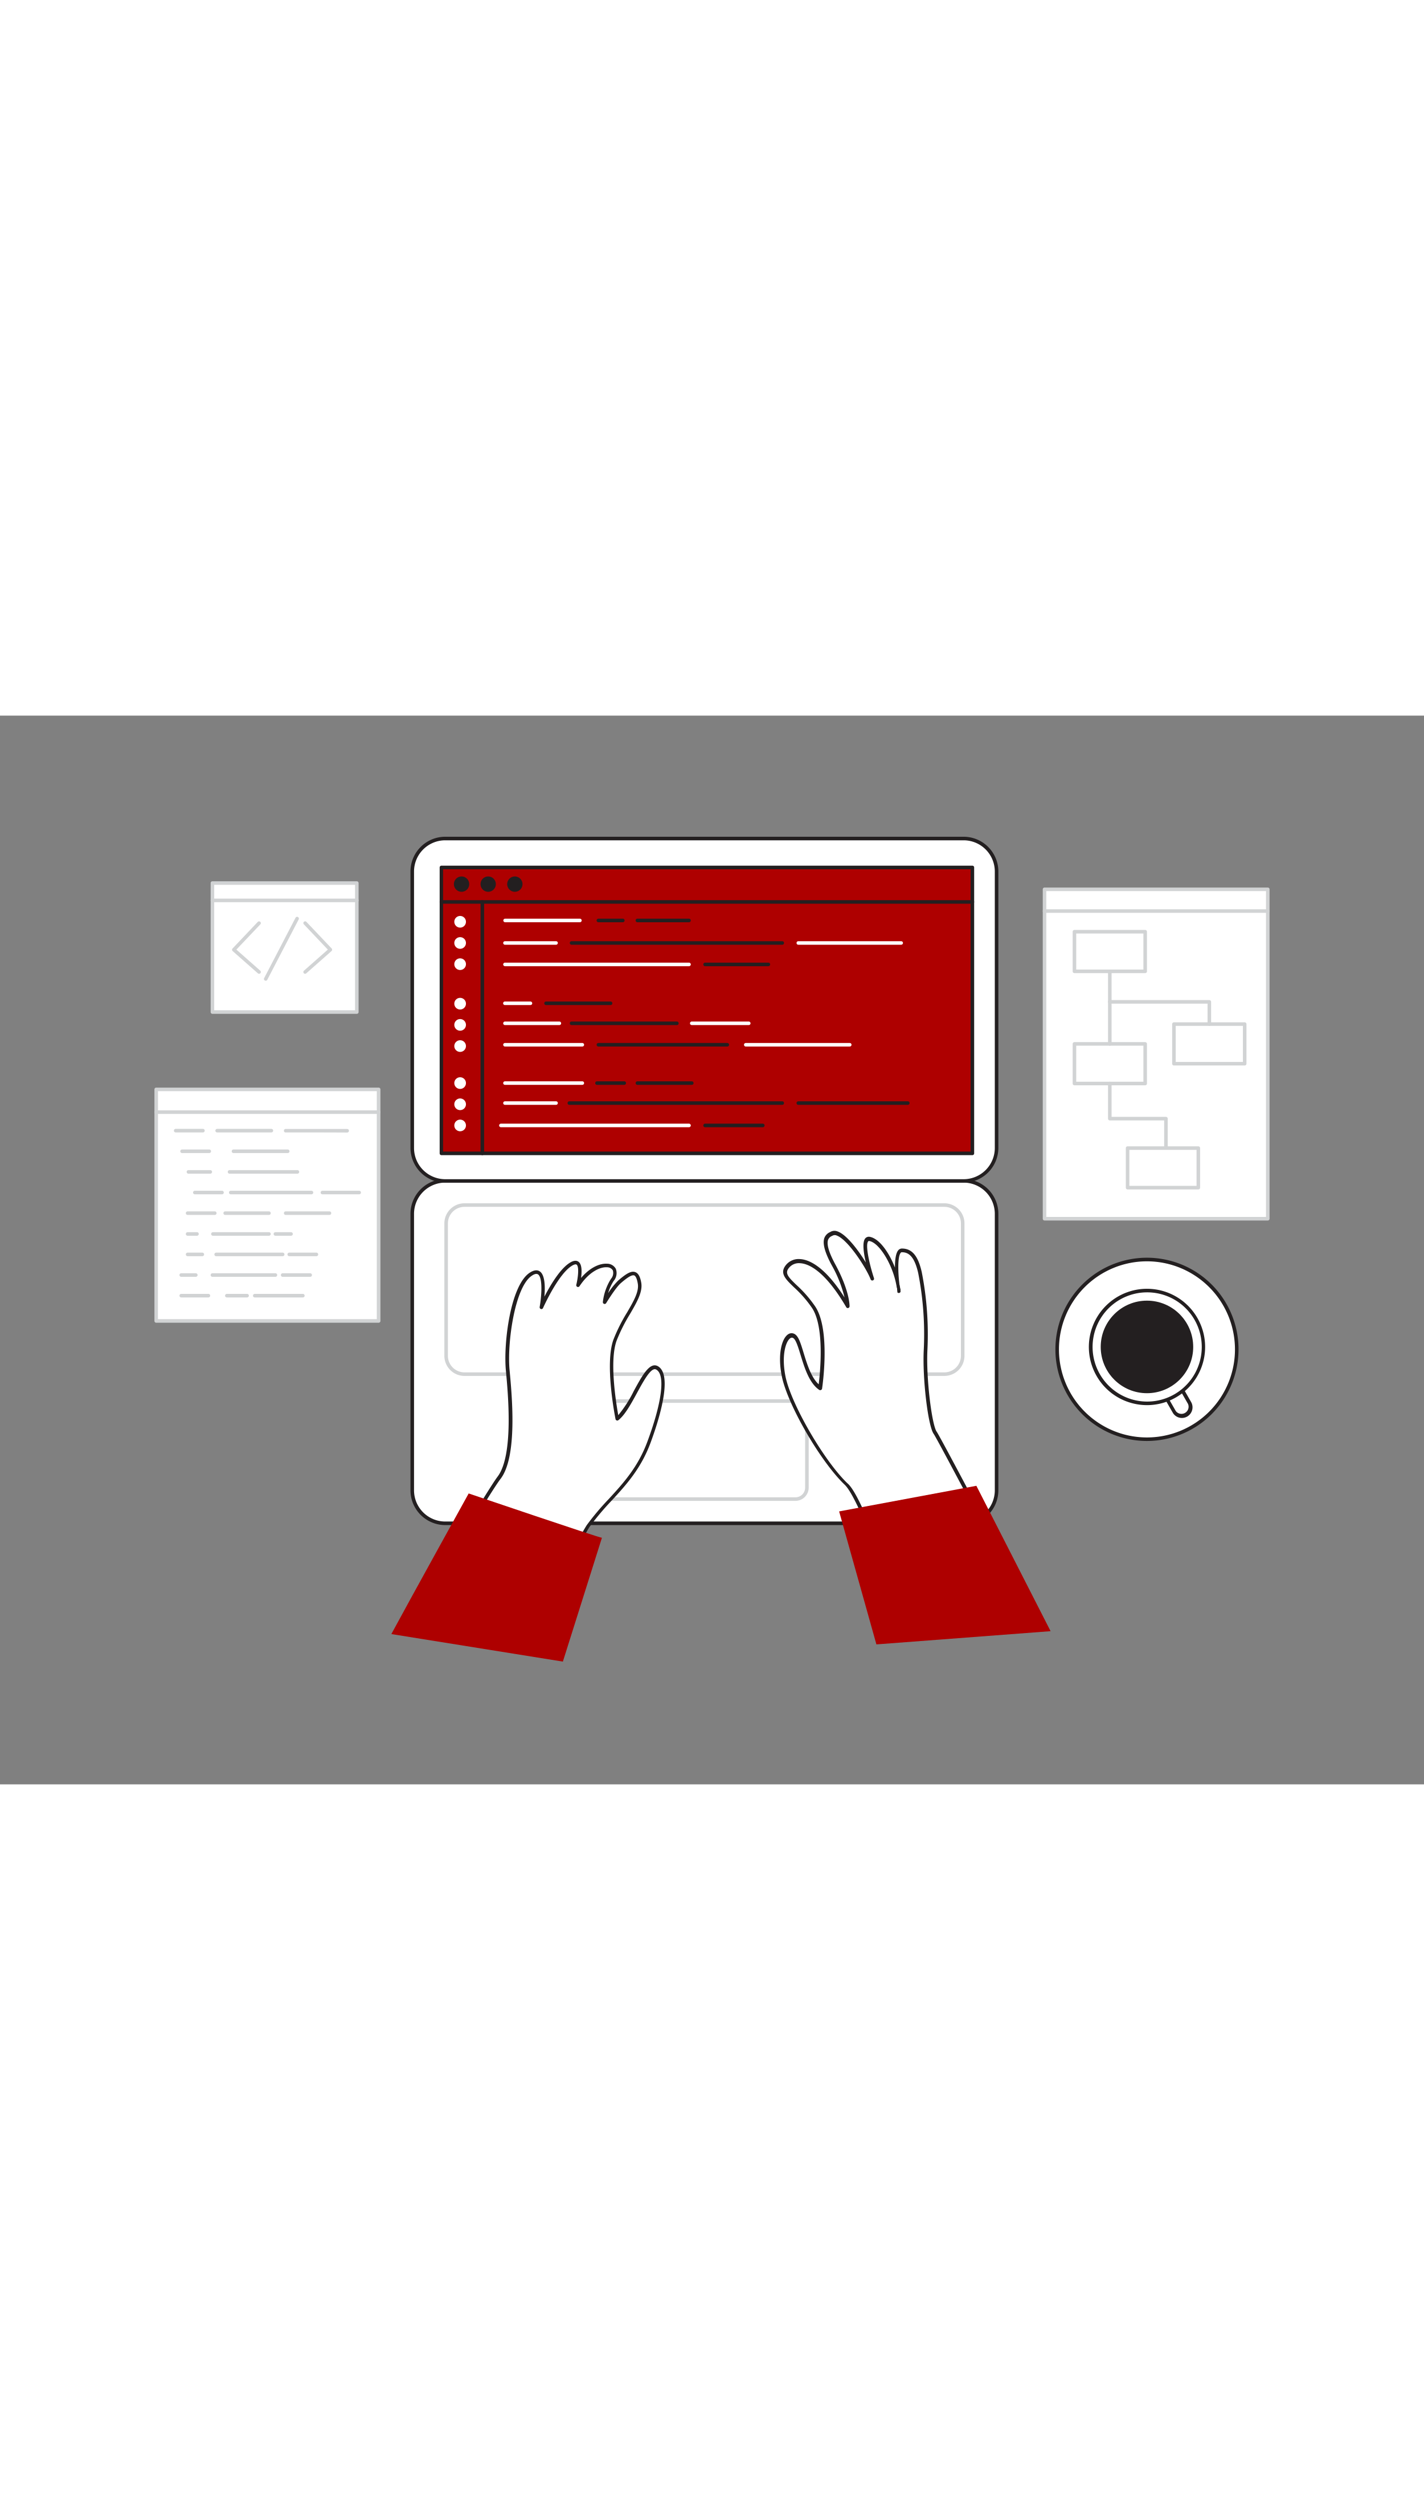 <svg xmlns="http://www.w3.org/2000/svg" viewBox="0 0 400 300" data-imageid="coding-flatline" imageName="Coding" class="illustrations_image" style="width: 171px;"><rect x="0" y="0" width="400" height="300" fill="#808080" stroke="none"/><g id="_178_coding_flatline" data-name="#178_coding_flatline"><rect x="115.8" y="130.59" width="164.15" height="96.13" rx="9.26" fill="#fff"/><path d="M270.68,227.22H125.06a9.77,9.77,0,0,1-9.76-9.76v-77.6a9.78,9.78,0,0,1,9.76-9.77H270.68a9.78,9.78,0,0,1,9.76,9.77v77.6A9.77,9.77,0,0,1,270.68,227.22ZM125.06,131.09a8.77,8.77,0,0,0-8.76,8.77v77.6a8.77,8.77,0,0,0,8.76,8.76H270.68a8.77,8.77,0,0,0,8.76-8.76v-77.6a8.77,8.77,0,0,0-8.76-8.77Z" fill="#231f20"/><rect x="169.08" y="192.4" width="57.59" height="27.52" rx="3.22" fill="#fff"/><path d="M223.45,220.42H172.29a3.72,3.72,0,0,1-3.71-3.72V195.61a3.71,3.71,0,0,1,3.71-3.71h51.16a3.71,3.71,0,0,1,3.71,3.71V216.7A3.72,3.72,0,0,1,223.45,220.42ZM172.29,192.9a2.71,2.71,0,0,0-2.71,2.71V216.7a2.71,2.71,0,0,0,2.71,2.72h51.16a2.71,2.71,0,0,0,2.71-2.72V195.61a2.71,2.71,0,0,0-2.71-2.71Z" fill="#d1d3d4"/><rect x="125.32" y="137.39" width="145.1" height="47.46" rx="5.14" fill="#fff"/><path d="M265.28,185.35H130.46a5.65,5.65,0,0,1-5.64-5.64V142.54a5.65,5.65,0,0,1,5.64-5.65H265.28a5.65,5.65,0,0,1,5.64,5.65v37.17A5.65,5.65,0,0,1,265.28,185.35ZM130.46,137.89a4.65,4.65,0,0,0-4.64,4.65v37.17a4.64,4.64,0,0,0,4.64,4.64H265.28a4.64,4.64,0,0,0,4.64-4.64V142.54a4.65,4.65,0,0,0-4.64-4.65Z" fill="#d1d3d4"/><path d="M127.7,234h34.18a43.94,43.94,0,0,1,3.31-6.47c5.44-7.71,12.93-12.47,17-23.35s5.44-19.5,2.26-21.09-7,11.11-11.11,14.29c0,0-3.09-15.27-.6-22.07s7.58-11.9,6.9-16-2.57-3-5.61-.42c-1.59,1.36-4.24,5.74-4.24,5.74a15.05,15.05,0,0,1,2.19-6.27c3.1-4.61-4.23-6.65-9.67,1.51,0,0,2.12-8.39-2-5.9s-8.32,12.1-8.32,12.1,2.27-12.7-2.94-9.3-7.18,19.73-6.5,27,2.2,24.11-2.42,30.16C138.66,215.91,133.69,224,127.7,234Z" fill="#fff"/><path d="M161.88,234.5H127.7a.52.52,0,0,1-.44-.25.49.49,0,0,1,0-.51c7-11.57,11.16-18.34,12.51-20.12,4.56-6,2.94-23.28,2.33-29.8-.72-7.66,1.28-23.9,6.71-27.45,1.13-.73,2.08-.86,2.82-.36,1.49,1,1.52,4.46,1.29,7.09,1.6-3.08,4.38-7.83,7.17-9.53,1-.62,1.82-.71,2.42-.26,1,.74.94,2.85.71,4.54,2.63-3.09,5.4-4.12,7.3-4a2.8,2.8,0,0,1,2.46,1.43,3.39,3.39,0,0,1-.58,3.38,12.72,12.72,0,0,0-1.58,3.46,20.36,20.36,0,0,1,2.88-3.59c2.1-1.8,3.55-2.76,4.74-2.32.86.31,1.39,1.27,1.69,3,.43,2.59-1.24,5.45-3.17,8.77a47.64,47.64,0,0,0-3.75,7.46c-2.08,5.67-.14,17.61.46,20.93a34.64,34.64,0,0,0,4.37-6.81c2.36-4.33,4.41-8.07,6.64-7,4.65,2.33.13,16-2,21.71-2.71,7.22-6.91,11.8-11,16.22a75.13,75.13,0,0,0-6.09,7.25,43.75,43.75,0,0,0-3.27,6.38A.5.5,0,0,1,161.88,234.5Zm-33.3-1h33a43,43,0,0,1,3.23-6.26A74.58,74.58,0,0,1,171,219.9c4-4.36,8.13-8.86,10.77-15.9,4.23-11.28,5.19-19.12,2.51-20.46-1.37-.7-3.47,3.15-5.32,6.54-1.67,3.07-3.41,6.25-5.26,7.69a.47.47,0,0,1-.48.07.49.49,0,0,1-.32-.36c-.12-.63-3.09-15.49-.58-22.34a47.93,47.93,0,0,1,3.83-7.62c1.83-3.15,3.41-5.87,3-8.11-.22-1.31-.58-2.1-1-2.27-.77-.27-2.26.87-3.75,2.15s-4.1,5.58-4.13,5.62a.5.5,0,0,1-.58.22.52.52,0,0,1-.35-.52,15.45,15.45,0,0,1,2.28-6.51,2.49,2.49,0,0,0,.52-2.38,1.85,1.85,0,0,0-1.63-.87c-1.85-.14-5,1.2-7.73,5.32a.5.5,0,0,1-.9-.4c.49-2,.85-5.09.08-5.66-.31-.23-.95.1-1.3.31-3.91,2.39-8.08,11.78-8.12,11.87a.5.5,0,0,1-.6.28.52.52,0,0,1-.35-.57c.55-3.06.9-8.25-.47-9.16-.37-.25-1-.13-1.71.37-4.85,3.16-7,19.09-6.27,26.52.68,7.24,2.27,24.22-2.52,30.5C139.28,215.94,135.24,222.42,128.58,233.5Z" fill="#231f20"/><path d="M223.11,174.12c-2.11-1.51-4.53,3.63-3,11.19s10.58,23.58,17.53,30.23c1.83,1.74,4.58,7.58,7.66,15.24h33.21c-8.18-15.46-15.17-28.61-15.77-29.45-1.52-2.12-3.11-15.54-2.69-23.43a89.69,89.69,0,0,0-1.58-21.54c-1.07-4.69-2.76-6.23-5.11-6.23s-1.18,9.31-1.18,9.31v0c-1.06-5.55-4.69-11.95-7.89-12.59S245,158,245,158c-1.28-3.41-8.26-14.32-11.36-12.59-1,.56-3.53,1.3.52,8.77s4,11.53,4,11.53c-8.43-14.4-15-13.91-17.08-10.89s3.32,4.84,7.56,11.25,1.81,22.61,1.81,22.61C225.83,185.61,225.23,175.63,223.11,174.12Zm29.08-14.53v0Zm.44,2.29v0Zm0-.19,0-.11Zm-.07-.36-.1-.54Zm-.16-.86c0-.16-.06-.33-.1-.52Z" fill="#fff"/><path d="M278.49,231.28H245.28a.5.5,0,0,1-.46-.32c-3.4-8.46-5.94-13.53-7.54-15.06-6.83-6.53-16.08-22.49-17.68-30.5-1.22-6.09,0-10.59,1.79-11.74a1.71,1.71,0,0,1,2,.05c1,.71,1.59,2.7,2.36,5.22.94,3.07,2.09,6.83,4.22,8.77.42-3.41,1.68-16-1.85-21.4a33.21,33.21,0,0,0-5.08-5.82c-2.31-2.23-4-3.84-2.47-6a4.59,4.59,0,0,1,4.1-1.93c2.25.09,6.76,1.66,12.56,10.78a35.19,35.19,0,0,0-3.57-9c-1.92-3.53-2.61-6-2.14-7.58a2.92,2.92,0,0,1,1.65-1.77l.17-.1a2.29,2.29,0,0,1,2-.06c2.48.91,5.7,5.15,7.87,8.68-.63-2.71-1.06-5.74-.14-6.78a1.34,1.34,0,0,1,1.32-.4c2.64.53,5.35,4.38,7,8.62,0-2,.19-4,.94-4.87a1.34,1.34,0,0,1,1-.48c2.83,0,4.55,2,5.59,6.62a90.16,90.16,0,0,1,1.6,21.68c-.43,8,1.24,21.21,2.59,23.11.54.75,5.71,10.4,15.81,29.5a.5.5,0,0,1,0,.49A.52.52,0,0,1,278.49,231.28Zm-32.87-1h32c-12.05-22.79-15-28.18-15.35-28.66-1.62-2.27-3.21-15.81-2.78-23.75a89.07,89.07,0,0,0-1.57-21.4c-1.17-5.15-3-5.84-4.62-5.84a.34.34,0,0,0-.28.15c-.94,1.06-.75,5.83-.4,8.59v.07h0a.38.38,0,0,1,0,.21.41.41,0,0,1,.08.19l.1.52a.43.43,0,0,1,0,.16.44.44,0,0,1,.06.16l.11.53a.4.4,0,0,0,0,.25h0l-.07,0,.07.09h0a.22.22,0,0,1,0,.08s0,0,0,0h0a.5.5,0,0,1-.39.44.52.52,0,0,1-.52-.21h0a.28.28,0,0,1,0-.09.19.19,0,0,1,0-.08h0v-.09h0v0a.57.57,0,0,1,0-.13.5.5,0,0,1-.05-.13L252,161h0l0-.08h0a.49.49,0,0,1,0-.12.46.46,0,0,1-.08-.19l-.1-.52a.6.6,0,0,1,0-.19.48.48,0,0,1-.07-.18h0v0h0v0a.07.07,0,0,1,0-.05v0h0c-1.1-5.7-4.74-11.63-7.5-12.18-.25-.05-.33,0-.37.09-.91,1,.41,6.67,1.63,10.36a.5.5,0,0,1-.94.33c-1.12-3-6.3-11.14-9.52-12.32a1.28,1.28,0,0,0-1.12,0l-.2.1a1.94,1.94,0,0,0-1.15,1.18c-.39,1.28.3,3.57,2.06,6.81,4.07,7.5,4,11.61,4,11.78a.51.51,0,0,1-.38.47.49.49,0,0,1-.55-.23c-6.17-10.54-10.8-12.26-13-12.35a3.57,3.57,0,0,0-3.24,1.5c-1,1.39,0,2.45,2.35,4.7a34.18,34.18,0,0,1,5.21,6c4.29,6.5,2,22.29,1.89,23a.48.48,0,0,1-.29.38.51.51,0,0,1-.48,0c-2.85-1.9-4.19-6.3-5.27-9.83-.66-2.15-1.28-4.18-2-4.69a.71.71,0,0,0-.89,0c-1.24.81-2.54,4.77-1.35,10.71,1.54,7.7,10.8,23.67,17.39,30C239.68,216.81,242.18,221.75,245.62,230.28Z" fill="#231f20"/><path d="M169.08,230.78c-.81,0-37.43-12.44-37.43-12.44S115,248.41,109.93,257.81l48.18,7.73Z" fill="#ae0000" class="target-color"/><polygon points="274.26 216.19 235.71 223.38 246.18 260.71 295.11 257 274.26 216.19" fill="#ae0000" class="target-color"/><rect x="115.8" y="34.46" width="164.15" height="96.13" rx="9.26" fill="#fff"/><path d="M270.68,131.09H125.06a9.77,9.77,0,0,1-9.76-9.76V43.72A9.77,9.77,0,0,1,125.06,34H270.68a9.77,9.77,0,0,1,9.76,9.76v77.61A9.77,9.77,0,0,1,270.68,131.09ZM125.06,35a8.77,8.77,0,0,0-8.76,8.76v77.61a8.77,8.77,0,0,0,8.76,8.76H270.68a8.77,8.77,0,0,0,8.76-8.76V43.72A8.77,8.77,0,0,0,270.68,35Z" fill="#231f20"/><rect x="123.96" y="42.62" width="149.18" height="80.26" fill="#ae0000" class="target-color"/><path d="M273.14,123.38H124a.5.5,0,0,1-.5-.5V42.62a.5.5,0,0,1,.5-.5H273.14a.5.5,0,0,1,.5.5v80.26A.5.5,0,0,1,273.14,123.38Zm-148.68-1H272.64V43.12H124.46Z" fill="#231f20"/><path d="M273.14,52.8H124a.5.5,0,0,1-.5-.5.5.5,0,0,1,.5-.5H273.14a.5.5,0,0,1,.5.5A.5.5,0,0,1,273.14,52.8Z" fill="#231f20"/><circle cx="129.65" cy="47.3" r="1.65" fill="#231f20"/><path d="M129.65,49.45a2.15,2.15,0,1,1,2.15-2.15A2.14,2.14,0,0,1,129.65,49.45Zm0-3.29a1.15,1.15,0,1,0,1.15,1.14A1.14,1.14,0,0,0,129.65,46.16Z" fill="#231f20"/><circle cx="137.14" cy="47.3" r="1.65" fill="#231f20"/><path d="M137.14,49.45a2.15,2.15,0,1,1,2.14-2.15A2.15,2.15,0,0,1,137.14,49.45Zm0-3.29a1.15,1.15,0,1,0,1.14,1.14A1.15,1.15,0,0,0,137.14,46.16Z" fill="#231f20"/><circle cx="144.62" cy="47.3" r="1.65" fill="#231f20"/><path d="M144.62,49.45a2.15,2.15,0,1,1,2.15-2.15A2.15,2.15,0,0,1,144.62,49.45Zm0-3.29a1.15,1.15,0,1,0,1.15,1.14A1.15,1.15,0,0,0,144.62,46.16Z" fill="#231f20"/><path d="M135.49,123.38a.5.5,0,0,1-.5-.5V52.3a.5.5,0,0,1,1,0v70.58A.5.5,0,0,1,135.49,123.38Z" fill="#231f20"/><path d="M162.89,58h-21a.5.5,0,0,1-.5-.5.5.5,0,0,1,.5-.5h21a.5.5,0,0,1,.5.5A.5.5,0,0,1,162.89,58Z" fill="#fff"/><path d="M174.94,58h-6.85a.5.5,0,0,1-.5-.5.5.5,0,0,1,.5-.5h6.85a.5.5,0,0,1,.5.5A.5.5,0,0,1,174.94,58Z" fill="#231f20"/><path d="M193.54,58H179.05a.5.5,0,0,1-.5-.5.5.5,0,0,1,.5-.5h14.49a.5.5,0,0,1,.5.5A.5.5,0,0,1,193.54,58Z" fill="#231f20"/><path d="M156.19,64.32H141.85a.5.5,0,0,1-.5-.5.5.5,0,0,1,.5-.5h14.34a.5.5,0,0,1,.5.5A.51.51,0,0,1,156.19,64.32Z" fill="#fff"/><path d="M219.73,64.32H160.55a.51.51,0,0,1-.5-.5.5.5,0,0,1,.5-.5h59.18a.5.5,0,0,1,.5.5A.5.5,0,0,1,219.73,64.32Z" fill="#231f20"/><path d="M253.14,64.32H224.25a.5.5,0,0,1-.5-.5.5.5,0,0,1,.5-.5h28.89a.5.5,0,0,1,.5.5A.51.51,0,0,1,253.14,64.32Z" fill="#fff"/><path d="M193.54,70.34H141.85a.5.5,0,0,1-.5-.5.5.5,0,0,1,.5-.5h51.69a.5.5,0,0,1,.5.5A.5.5,0,0,1,193.54,70.34Z" fill="#fff"/><path d="M215.83,70.34H198.06a.5.5,0,0,1-.5-.5.51.51,0,0,1,.5-.5h17.77a.5.5,0,0,1,.5.5A.5.5,0,0,1,215.83,70.34Z" fill="#231f20"/><path d="M149,81.25h-7.17a.5.5,0,0,1-.5-.5.5.5,0,0,1,.5-.5H149a.51.51,0,0,1,.5.5A.5.5,0,0,1,149,81.25Z" fill="#fff"/><path d="M171.51,81.25H153.38a.5.5,0,0,1-.5-.5.51.51,0,0,1,.5-.5h18.13a.5.5,0,0,1,.5.5A.5.5,0,0,1,171.51,81.25Z" fill="#231f20"/><path d="M157.12,86.87H141.85a.5.5,0,0,1-.5-.5.5.5,0,0,1,.5-.5h15.27a.5.5,0,0,1,.5.5A.5.5,0,0,1,157.12,86.87Z" fill="#fff"/><path d="M190.14,86.87H160.55a.51.51,0,0,1-.5-.5.5.5,0,0,1,.5-.5h29.59a.5.5,0,0,1,.5.5A.5.5,0,0,1,190.14,86.87Z" fill="#231f20"/><path d="M210.32,86.87h-16a.51.51,0,0,1-.5-.5.5.5,0,0,1,.5-.5h16a.5.5,0,0,1,.5.5A.5.5,0,0,1,210.32,86.87Z" fill="#fff"/><path d="M163.57,92.89H141.85a.5.5,0,0,1-.5-.5.5.5,0,0,1,.5-.5h21.72a.51.51,0,0,1,.5.5A.5.5,0,0,1,163.57,92.89Z" fill="#fff"/><path d="M204.3,92.89H168.09a.5.5,0,0,1-.5-.5.5.5,0,0,1,.5-.5H204.3a.51.51,0,0,1,.5.5A.5.5,0,0,1,204.3,92.89Z" fill="#231f20"/><path d="M238.69,92.89h-29.2a.5.5,0,0,1-.5-.5.51.51,0,0,1,.5-.5h29.2a.5.5,0,0,1,.5.5A.5.5,0,0,1,238.69,92.89Z" fill="#fff"/><path d="M163.57,103.65H141.85a.5.5,0,0,1-.5-.5.5.5,0,0,1,.5-.5h21.72a.5.5,0,0,1,.5.5A.51.51,0,0,1,163.57,103.65Z" fill="#fff"/><path d="M175.35,103.65H167.7a.5.5,0,0,1-.5-.5.5.5,0,0,1,.5-.5h7.65a.5.5,0,0,1,.5.5A.51.51,0,0,1,175.35,103.65Z" fill="#231f20"/><path d="M194.32,103.65H179.05a.5.5,0,0,1-.5-.5.5.5,0,0,1,.5-.5h15.27a.5.5,0,0,1,.5.5A.5.5,0,0,1,194.32,103.65Z" fill="#231f20"/><path d="M156.19,109.26H141.85a.5.5,0,0,1-.5-.5.5.5,0,0,1,.5-.5h14.34a.5.5,0,0,1,.5.5A.51.51,0,0,1,156.19,109.26Z" fill="#fff"/><path d="M219.73,109.26h-59.8a.5.5,0,0,1-.5-.5.5.5,0,0,1,.5-.5h59.8a.5.5,0,0,1,.5.5A.5.5,0,0,1,219.73,109.26Z" fill="#231f20"/><path d="M255,109.26H224.25a.5.5,0,0,1-.5-.5.5.5,0,0,1,.5-.5H255a.5.5,0,0,1,.5.5A.51.51,0,0,1,255,109.26Z" fill="#231f20"/><path d="M193.54,115.54H140.71a.5.5,0,0,1-.5-.5.5.5,0,0,1,.5-.5h52.83a.5.5,0,0,1,.5.5A.5.5,0,0,1,193.54,115.54Z" fill="#fff"/><path d="M214.27,115.54H198.06a.5.5,0,0,1-.5-.5.51.51,0,0,1,.5-.5h16.21a.5.5,0,0,1,.5.5A.5.5,0,0,1,214.27,115.54Z" fill="#231f20"/><circle cx="129.25" cy="57.87" r="1.64" fill="#fff"/><circle cx="129.25" cy="63.82" r="1.64" fill="#fff"/><circle cx="129.25" cy="69.77" r="1.64" fill="#fff"/><circle cx="129.25" cy="80.86" r="1.64" fill="#fff"/><circle cx="129.25" cy="86.81" r="1.64" fill="#fff"/><circle cx="129.25" cy="92.76" r="1.64" fill="#fff"/><circle cx="129.25" cy="103.15" r="1.64" fill="#fff"/><circle cx="129.25" cy="109.1" r="1.64" fill="#fff"/><circle cx="129.25" cy="115.04" r="1.64" fill="#fff"/><rect x="59.67" y="47" width="40.56" height="36.21" fill="#fff"/><path d="M100.23,83.71H59.67a.5.5,0,0,1-.5-.5V47a.5.5,0,0,1,.5-.5h40.56a.51.51,0,0,1,.5.5V83.21A.5.5,0,0,1,100.23,83.71Zm-40.06-1H99.73V47.5H60.17Z" fill="#d1d3d4"/><path d="M72.77,72.47a.5.5,0,0,1-.33-.13l-7.09-6.25a.53.53,0,0,1-.17-.36.52.52,0,0,1,.14-.36l7.09-7.47a.5.5,0,0,1,.71,0,.49.49,0,0,1,0,.7L66.4,65.68l6.7,5.91a.51.51,0,0,1,.05.71A.52.52,0,0,1,72.77,72.47Z" fill="#d1d3d4"/><path d="M85.73,72.47a.5.5,0,0,1-.34-.88l6.7-5.91-6.73-7.09a.49.49,0,0,1,0-.7.51.51,0,0,1,.71,0l7.09,7.47a.47.47,0,0,1,.13.36.48.48,0,0,1-.16.36l-7.09,6.25A.5.5,0,0,1,85.73,72.47Z" fill="#d1d3d4"/><path d="M74.64,74.42a.46.46,0,0,1-.23-.06.49.49,0,0,1-.21-.67L83,56.77a.5.5,0,1,1,.88.47L75.08,74.15A.5.5,0,0,1,74.64,74.42Z" fill="#d1d3d4"/><rect x="293.41" y="48.76" width="62.72" height="92.46" fill="#fff"/><path d="M356.12,141.72H293.41a.5.5,0,0,1-.5-.5V48.76a.5.5,0,0,1,.5-.5h62.71a.5.5,0,0,1,.5.5v92.46A.5.5,0,0,1,356.12,141.72Zm-62.21-1h61.71V49.26H293.91Z" fill="#d1d3d4"/><path d="M356.12,55.36H293.41a.5.5,0,0,1,0-1h62.71a.5.5,0,0,1,0,1Z" fill="#d1d3d4"/><path d="M321.68,72.28H301.81a.5.5,0,0,1-.5-.5V60.66a.5.5,0,0,1,.5-.5h19.87a.5.5,0,0,1,.5.5V71.78A.5.5,0,0,1,321.68,72.28Zm-19.37-1h18.87V61.16H302.31Z" fill="#d1d3d4"/><path d="M349.63,98.21H329.76a.5.5,0,0,1-.5-.5V86.59a.5.5,0,0,1,.5-.5h19.87a.5.5,0,0,1,.5.5V97.71A.5.5,0,0,1,349.63,98.21Zm-19.37-1h18.87V87.09H330.26Z" fill="#d1d3d4"/><path d="M321.68,103.77H301.81a.5.5,0,0,1-.5-.5V92.15a.5.5,0,0,1,.5-.5h19.87a.51.51,0,0,1,.5.5v11.12A.5.5,0,0,1,321.68,103.77Zm-19.37-1h18.87V92.65H302.31Z" fill="#d1d3d4"/><path d="M336.61,133H316.74a.5.5,0,0,1-.5-.5V121.4a.5.5,0,0,1,.5-.5h19.87a.51.51,0,0,1,.5.5v11.12A.5.5,0,0,1,336.61,133Zm-19.37-1h18.87V121.9H317.24Z" fill="#d1d3d4"/><path d="M339.7,87.09a.5.5,0,0,1-.5-.5V80.85H311.74a.5.5,0,0,1-.5-.5V71.78a.5.5,0,0,1,.5-.5.5.5,0,0,1,.5.5v8.07H339.7a.51.51,0,0,1,.5.5v6.24A.5.5,0,0,1,339.7,87.09Z" fill="#d1d3d4"/><path d="M311.74,92.65a.5.5,0,0,1-.5-.5V80.35a.51.51,0,0,1,.5-.5.5.5,0,0,1,.5.5v11.8A.5.5,0,0,1,311.74,92.65Z" fill="#d1d3d4"/><path d="M327.51,121.39a.5.5,0,0,1-.5-.5v-7.26H311.74a.5.5,0,0,1-.5-.5v-9.86a.51.51,0,0,1,.5-.5.5.5,0,0,1,.5.5v9.36h15.27a.5.5,0,0,1,.5.5v7.76A.5.5,0,0,1,327.51,121.39Z" fill="#d1d3d4"/><path d="M100.23,52.37H59.67a.5.5,0,0,1-.5-.5.5.5,0,0,1,.5-.5h40.56a.51.51,0,0,1,.5.5A.5.5,0,0,1,100.23,52.37Z" fill="#d1d3d4"/><rect x="43.88" y="104.87" width="62.49" height="65.05" fill="#fff"/><path d="M106.36,170.42H43.88a.5.5,0,0,1-.5-.5v-65a.5.5,0,0,1,.5-.5h62.48a.5.5,0,0,1,.5.5v65A.5.5,0,0,1,106.36,170.42Zm-62-1h61.48v-64H44.38Z" fill="#d1d3d4"/><path d="M106.36,111.8H43.88a.5.5,0,0,1-.5-.5.5.5,0,0,1,.5-.5h62.48a.5.5,0,0,1,.5.5A.5.5,0,0,1,106.36,111.8Z" fill="#d1d3d4"/><path d="M57,117H49.35a.5.5,0,0,1-.5-.5.5.5,0,0,1,.5-.5H57a.5.5,0,0,1,.5.5A.5.5,0,0,1,57,117Z" fill="#d1d3d4"/><path d="M76.23,117H61a.5.5,0,0,1-.5-.5.51.51,0,0,1,.5-.5H76.23a.5.5,0,0,1,.5.5A.5.5,0,0,1,76.23,117Z" fill="#d1d3d4"/><path d="M80.82,122.79H65.59a.5.5,0,0,1-.5-.5.5.5,0,0,1,.5-.5H80.82a.5.5,0,0,1,.5.5A.5.5,0,0,1,80.82,122.79Z" fill="#d1d3d4"/><path d="M58.78,122.79H51.14a.5.5,0,0,1-.5-.5.51.51,0,0,1,.5-.5h7.64a.51.51,0,0,1,.5.5A.5.5,0,0,1,58.78,122.79Z" fill="#d1d3d4"/><path d="M59.07,128.58H52.93a.5.5,0,0,1-.5-.5.51.51,0,0,1,.5-.5h6.14a.51.51,0,0,1,.5.5A.5.5,0,0,1,59.07,128.58Z" fill="#d1d3d4"/><path d="M83.54,128.58H64.48a.5.5,0,0,1-.5-.5.5.5,0,0,1,.5-.5H83.54a.5.5,0,0,1,.5.5A.5.5,0,0,1,83.54,128.58Z" fill="#d1d3d4"/><path d="M62.36,134.37H54.73a.5.5,0,0,1-.5-.5.5.5,0,0,1,.5-.5h7.63a.5.5,0,0,1,.5.5A.5.5,0,0,1,62.36,134.37Z" fill="#d1d3d4"/><path d="M87.49,134.37H64.82a.5.5,0,0,1-.5-.5.5.5,0,0,1,.5-.5H87.49a.51.51,0,0,1,.5.5A.5.5,0,0,1,87.49,134.37Z" fill="#d1d3d4"/><path d="M60.33,140.16H52.7a.5.5,0,0,1-.5-.5.5.5,0,0,1,.5-.5h7.63a.5.5,0,0,1,.5.5A.5.5,0,0,1,60.33,140.16Z" fill="#d1d3d4"/><path d="M75.55,140.16H63.26a.5.5,0,0,1-.5-.5.5.5,0,0,1,.5-.5H75.55a.5.5,0,0,1,.5.5A.5.5,0,0,1,75.55,140.16Z" fill="#d1d3d4"/><path d="M92.54,140.16H80.25a.5.5,0,0,1-.5-.5.5.5,0,0,1,.5-.5H92.54a.5.5,0,0,1,.5.5A.5.5,0,0,1,92.54,140.16Z" fill="#d1d3d4"/><path d="M55.33,146H52.7a.5.5,0,0,1-.5-.5.5.5,0,0,1,.5-.5h2.63a.5.5,0,0,1,.5.5A.5.5,0,0,1,55.33,146Z" fill="#d1d3d4"/><path d="M75.55,146H59.81a.5.5,0,0,1-.5-.5.51.51,0,0,1,.5-.5H75.55a.5.5,0,0,1,.5.5A.5.5,0,0,1,75.55,146Z" fill="#d1d3d4"/><path d="M81.75,146H77.36a.5.5,0,0,1-.5-.5.5.5,0,0,1,.5-.5h4.39a.5.5,0,0,1,.5.5A.5.5,0,0,1,81.75,146Z" fill="#d1d3d4"/><path d="M56.83,151.74H52.7a.5.5,0,0,1-.5-.5.5.5,0,0,1,.5-.5h4.13a.5.5,0,0,1,.5.5A.5.5,0,0,1,56.83,151.74Z" fill="#d1d3d4"/><path d="M79.4,151.74H60.72a.5.5,0,0,1-.5-.5.51.51,0,0,1,.5-.5H79.4a.5.5,0,0,1,.5.5A.5.5,0,0,1,79.4,151.74Z" fill="#d1d3d4"/><path d="M88.88,151.74H81.25a.5.5,0,0,1-.5-.5.5.5,0,0,1,.5-.5h7.63a.5.5,0,0,1,.5.5A.5.5,0,0,1,88.88,151.74Z" fill="#d1d3d4"/><path d="M55,157.53H50.91a.5.5,0,0,1-.5-.5.5.5,0,0,1,.5-.5H55a.51.51,0,0,1,.5.5A.5.5,0,0,1,55,157.53Z" fill="#d1d3d4"/><path d="M77.36,157.53H59.67a.5.5,0,0,1-.5-.5.51.51,0,0,1,.5-.5H77.36a.5.5,0,0,1,.5.5A.5.5,0,0,1,77.36,157.53Z" fill="#d1d3d4"/><path d="M58.54,163.32H50.91a.5.5,0,0,1-.5-.5.5.5,0,0,1,.5-.5h7.63a.5.5,0,0,1,.5.5A.5.5,0,0,1,58.54,163.32Z" fill="#d1d3d4"/><path d="M100.89,134.37H90.57a.5.5,0,0,1-.5-.5.5.5,0,0,1,.5-.5h10.32a.5.5,0,0,1,.5.5A.5.5,0,0,1,100.89,134.37Z" fill="#d1d3d4"/><path d="M85.44,117c-5.17,0-5.28,0-5.34,0a.5.5,0,0,1-.33-.62.49.49,0,0,1,.55-.35c.61,0,10.6,0,17.2,0h0a.5.5,0,0,1,.5.5.5.5,0,0,1-.5.5C91.83,117,88,117,85.44,117Z" fill="#d1d3d4"/><path d="M87.13,157.53H79.4a.5.5,0,0,1-.5-.5.51.51,0,0,1,.5-.5h7.73a.51.51,0,0,1,.5.5A.5.5,0,0,1,87.13,157.53Z" fill="#d1d3d4"/><path d="M69.41,163.32H63.72a.5.5,0,0,1-.5-.5.51.51,0,0,1,.5-.5h5.69a.51.51,0,0,1,.5.5A.5.5,0,0,1,69.41,163.32Z" fill="#d1d3d4"/><path d="M85.07,163.32H71.56a.5.5,0,0,1-.5-.5.51.51,0,0,1,.5-.5H85.07a.51.51,0,0,1,.5.5A.5.5,0,0,1,85.07,163.32Z" fill="#d1d3d4"/><circle cx="322.18" cy="177.89" r="25.22" fill="#fff"/><path d="M322.18,203.61a25.72,25.72,0,1,1,25.72-25.72A25.75,25.75,0,0,1,322.18,203.61Zm0-50.43a24.72,24.72,0,1,0,24.72,24.71A24.74,24.74,0,0,0,322.18,153.18Z" fill="#231f20"/><rect x="328.01" y="186.04" width="4.97" height="11.02" rx="2.48" transform="translate(712.49 191.38) rotate(149.88)" fill="#fff"/><path d="M332,197.15a2.86,2.86,0,0,1-.77-.1,2.94,2.94,0,0,1-1.81-1.39l-3-5.23a3,3,0,0,1,1.08-4.08,3,3,0,0,1,4.08,1.08l3,5.24a3,3,0,0,1-1.09,4.08A3,3,0,0,1,332,197.15ZM329,187a2.06,2.06,0,0,0-1,.26,2,2,0,0,0-.72,2.72l3,5.23a2,2,0,0,0,3.43-2l-3-5.23a2,2,0,0,0-1.2-.93A2.24,2.24,0,0,0,329,187Z" fill="#231f20"/><circle cx="322.18" cy="177.21" r="15.83" fill="#fff"/><path d="M322.21,193.55A16.41,16.41,0,0,1,318,193a16.24,16.24,0,0,1-9.94-7.59h0a16.33,16.33,0,1,1,14.16,8.14Zm0-31.66a15.32,15.32,0,0,0-13.24,23h0a15.33,15.33,0,1,0,13.24-23Z" fill="#231f20"/><circle cx="322.18" cy="177.21" r="12.99" fill="#231f20"/></g></svg>